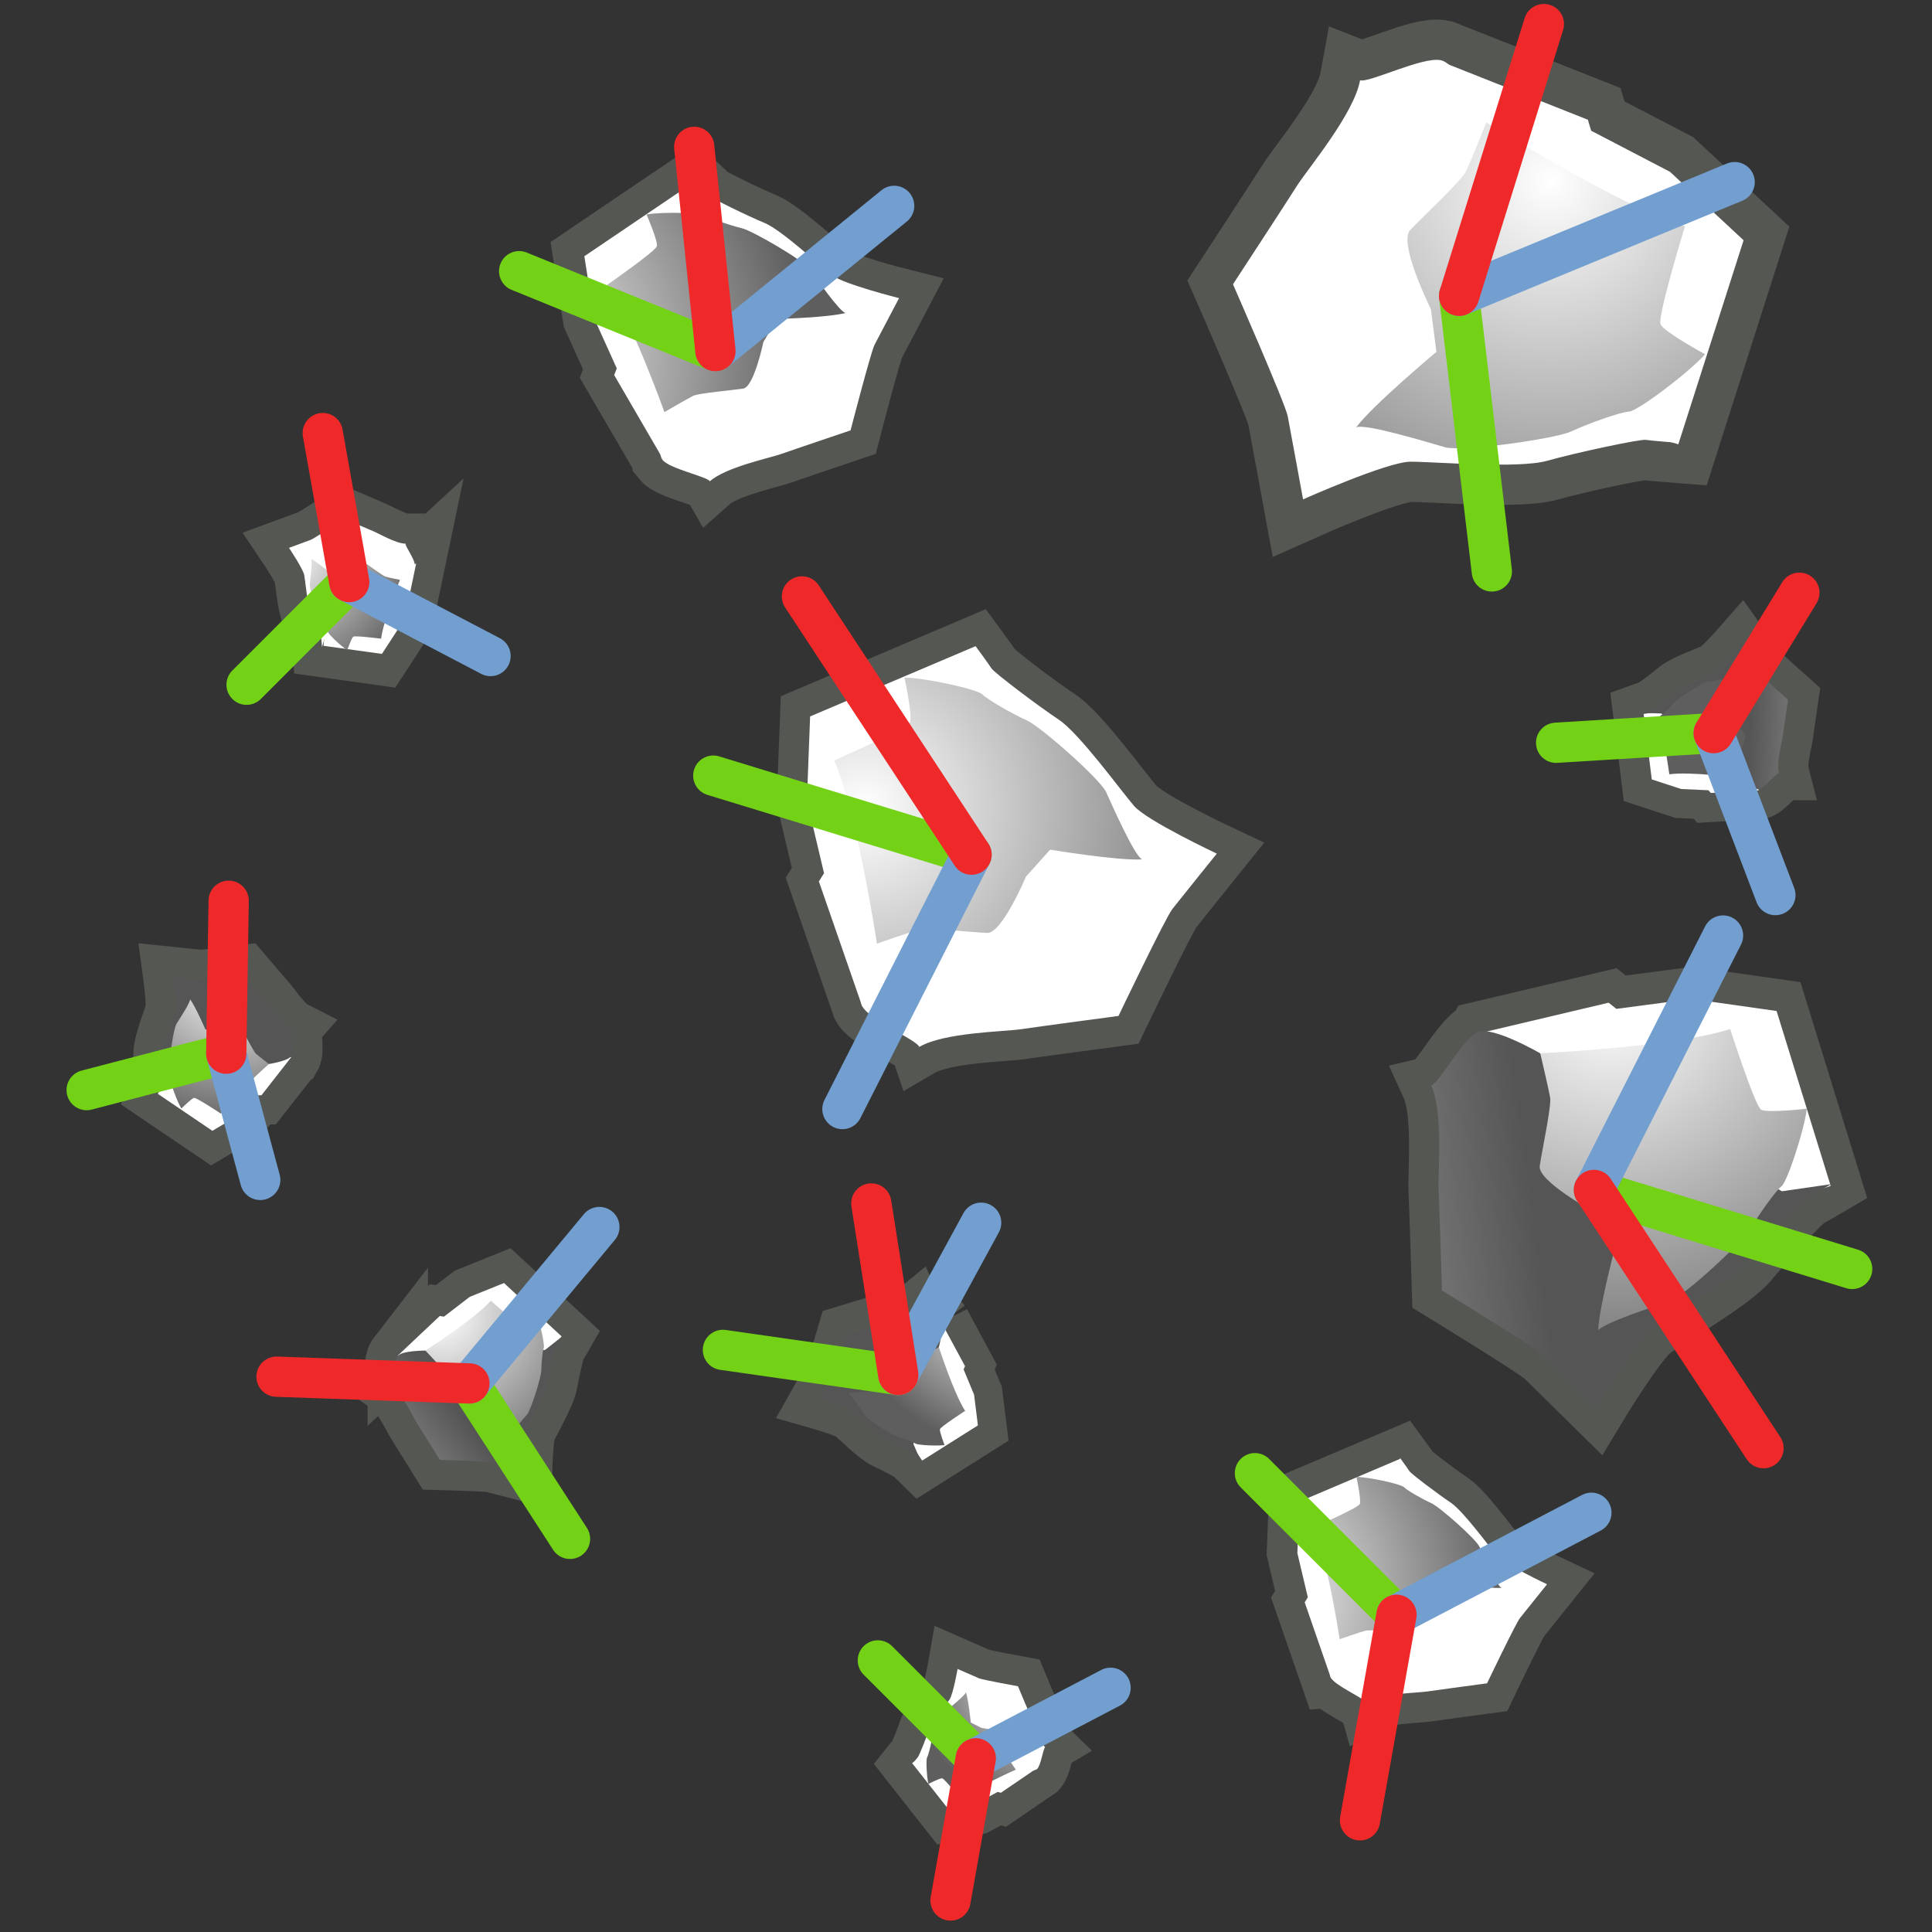 <?xml version="1.0" encoding="UTF-8" standalone="no"?>
<!-- Created with Inkscape (http://www.inkscape.org/) -->

<svg
   xmlns:dc="http://purl.org/dc/elements/1.1/"
   xmlns:cc="http://creativecommons.org/ns#"
   xmlns:rdf="http://www.w3.org/1999/02/22-rdf-syntax-ns#"
   xmlns:svg="http://www.w3.org/2000/svg"
   xmlns="http://www.w3.org/2000/svg"
   xmlns:xlink="http://www.w3.org/1999/xlink"
   xmlns:sodipodi="http://sodipodi.sourceforge.net/DTD/sodipodi-0.dtd"
   xmlns:inkscape="http://www.inkscape.org/namespaces/inkscape"
   width="48px"
   height="48px"
   id="svg10531"
   sodipodi:version="0.32"
   inkscape:version="0.48.4 r9939"
   sodipodi:docname="xformpieces.svg"
   inkscape:output_extension="org.inkscape.output.svg.inkscape"
   version="1.1">
  <rect width="100%" height="100%" fill="#333333" stroke="none"/>
  <defs
     id="defs10533">
    <radialGradient
       id="SVGID_75_"
       cx="39.827"
       cy="123.439"
       r="5.507"
       gradientUnits="userSpaceOnUse">
      <stop
         offset="0"
         style="stop-color:#FFFFFF"
         id="stop6535" />
      <stop
         offset="0.064"
         style="stop-color:#FDEED5"
         id="stop6537" />
      <stop
         offset="0.172"
         style="stop-color:#FBD395"
         id="stop6539" />
      <stop
         offset="0.262"
         style="stop-color:#F9BF66"
         id="stop6541" />
      <stop
         offset="0.331"
         style="stop-color:#F7B349"
         id="stop6543" />
      <stop
         offset="0.371"
         style="stop-color:#F7AF3E"
         id="stop6545" />
      <stop
         offset="0.691"
         style="stop-color:#EF7916"
         id="stop6547" />
      <stop
         offset="1"
         style="stop-color:#A65416"
         id="stop6549" />
    </radialGradient>
    <linearGradient
       id="SVGID_74_"
       gradientUnits="userSpaceOnUse"
       x1="37.807"
       y1="128.381"
       x2="40.397"
       y2="126.362">
      <stop
         offset="0.006"
         style="stop-color:#F7AF3E"
         id="stop6528" />
      <stop
         offset="1"
         style="stop-color:#994410"
         id="stop6530" />
    </linearGradient>
    <radialGradient
       id="SVGID_77_"
       cx="3043.88"
       cy="7217.28"
       r="3.309"
       gradientTransform="matrix(-0.989,0.151,-0.151,-0.989,4115.845,6772.22)"
       gradientUnits="userSpaceOnUse">
      <stop
         offset="0"
         style="stop-color:#FFFFFF"
         id="stop6567" />
      <stop
         offset="0.064"
         style="stop-color:#FDEED5"
         id="stop6569" />
      <stop
         offset="0.172"
         style="stop-color:#FBD395"
         id="stop6571" />
      <stop
         offset="0.262"
         style="stop-color:#F9BF66"
         id="stop6573" />
      <stop
         offset="0.331"
         style="stop-color:#F7B349"
         id="stop6575" />
      <stop
         offset="0.371"
         style="stop-color:#F7AF3E"
         id="stop6577" />
      <stop
         offset="0.691"
         style="stop-color:#EF7916"
         id="stop6579" />
      <stop
         offset="1"
         style="stop-color:#A65416"
         id="stop6581" />
    </radialGradient>
    <linearGradient
       id="SVGID_76_"
       gradientUnits="userSpaceOnUse"
       x1="3042.666"
       y1="7220.249"
       x2="3044.223"
       y2="7219.036"
       gradientTransform="matrix(-0.989,0.151,-0.151,-0.989,4115.845,6772.22)">
      <stop
         offset="0.006"
         style="stop-color:#9a9a9a;stop-opacity:1;"
         id="stop6560" />
      <stop
         offset="1"
         style="stop-color:#555555;stop-opacity:1;"
         id="stop6562" />
    </linearGradient>
    <radialGradient
       id="SVGID_79_"
       cx="5361.921"
       cy="5016.79"
       r="3.308"
       gradientTransform="matrix(-0.765,-0.644,0.644,-0.765,906.786,7393.486)"
       gradientUnits="userSpaceOnUse">
      <stop
         offset="0"
         style="stop-color:#FFFFFF"
         id="stop6599" />
      <stop
         offset="0.064"
         style="stop-color:#FDEED5"
         id="stop6601" />
      <stop
         offset="0.172"
         style="stop-color:#FBD395"
         id="stop6603" />
      <stop
         offset="0.262"
         style="stop-color:#F9BF66"
         id="stop6605" />
      <stop
         offset="0.331"
         style="stop-color:#F7B349"
         id="stop6607" />
      <stop
         offset="0.371"
         style="stop-color:#F7AF3E"
         id="stop6609" />
      <stop
         offset="0.691"
         style="stop-color:#EF7916"
         id="stop6611" />
      <stop
         offset="1"
         style="stop-color:#A65416"
         id="stop6613" />
    </radialGradient>
    <linearGradient
       id="SVGID_78_"
       gradientUnits="userSpaceOnUse"
       x1="5360.706"
       y1="5019.758"
       x2="5362.262"
       y2="5018.545"
       gradientTransform="matrix(-0.765,-0.644,0.644,-0.765,906.786,7393.486)">
      <stop
         offset="0.006"
         style="stop-color:#F7AF3E"
         id="stop6592" />
      <stop
         offset="1"
         style="stop-color:#994410"
         id="stop6594" />
    </linearGradient>
    <radialGradient
       id="SVGID_80_"
       cx="4238.554"
       cy="496.331"
       r="5.507"
       gradientTransform="matrix(0.409,-0.912,0.912,0.409,-2150.214,3757.324)"
       gradientUnits="userSpaceOnUse">
      <stop
         offset="0"
         style="stop-color:#FFFFFF"
         id="stop6626" />
      <stop
         offset="0.064"
         style="stop-color:#FDEED5"
         id="stop6628" />
      <stop
         offset="0.172"
         style="stop-color:#FBD395"
         id="stop6630" />
      <stop
         offset="0.262"
         style="stop-color:#F9BF66"
         id="stop6632" />
      <stop
         offset="0.331"
         style="stop-color:#F7B349"
         id="stop6634" />
      <stop
         offset="0.371"
         style="stop-color:#F7AF3E"
         id="stop6636" />
      <stop
         offset="0.691"
         style="stop-color:#EF7916"
         id="stop6638" />
      <stop
         offset="1"
         style="stop-color:#A65416"
         id="stop6640" />
    </radialGradient>
    <radialGradient
       id="SVGID_81_"
       cx="-2083.664"
       cy="3695.694"
       r="5.507"
       gradientTransform="matrix(0.424,0.906,-0.906,0.424,4260.018,439.238)"
       gradientUnits="userSpaceOnUse">
      <stop
         offset="0"
         style="stop-color:#FFFFFF"
         id="stop6653" />
      <stop
         offset="1"
         style="stop-color:#5e5e5e;stop-opacity:1;"
         id="stop6667" />
    </radialGradient>
    <radialGradient
       id="SVGID_82_"
       cx="4074.888"
       cy="6708.084"
       r="4.284"
       gradientTransform="matrix(-0.988,-0.156,0.156,-0.988,3003.856,7356.637)"
       gradientUnits="userSpaceOnUse">
      <stop
         offset="0"
         style="stop-color:#FFFFFF"
         id="stop6680" />
      <stop
         offset="0.064"
         style="stop-color:#FDEED5"
         id="stop6682" />
      <stop
         offset="0.172"
         style="stop-color:#FBD395"
         id="stop6684" />
      <stop
         offset="0.262"
         style="stop-color:#F9BF66"
         id="stop6686" />
      <stop
         offset="0.331"
         style="stop-color:#F7B349"
         id="stop6688" />
      <stop
         offset="0.371"
         style="stop-color:#F7AF3E"
         id="stop6690" />
      <stop
         offset="0.691"
         style="stop-color:#EF7916"
         id="stop6692" />
      <stop
         offset="1"
         style="stop-color:#A65416"
         id="stop6694" />
    </radialGradient>
    <linearGradient
       inkscape:collect="always"
       xlink:href="#SVGID_74_"
       id="linearGradient22137"
       gradientUnits="userSpaceOnUse"
       x1="37.807"
       y1="128.381"
       x2="40.397"
       y2="126.362" />
    <radialGradient
       inkscape:collect="always"
       xlink:href="#SVGID_75_"
       id="radialGradient22139"
       gradientUnits="userSpaceOnUse"
       cx="39.827"
       cy="123.439"
       r="5.507" />
    <linearGradient
       inkscape:collect="always"
       xlink:href="#SVGID_76_"
       id="linearGradient22141"
       gradientUnits="userSpaceOnUse"
       gradientTransform="matrix(-0.989,0.151,-0.151,-0.989,4115.845,6772.22)"
       x1="3042.666"
       y1="7220.249"
       x2="3044.223"
       y2="7219.036" />
    <radialGradient
       inkscape:collect="always"
       xlink:href="#SVGID_77_"
       id="radialGradient22143"
       gradientUnits="userSpaceOnUse"
       gradientTransform="matrix(-0.989,0.151,-0.151,-0.989,4115.845,6772.22)"
       cx="3043.88"
       cy="7217.28"
       r="3.309" />
    <linearGradient
       inkscape:collect="always"
       xlink:href="#SVGID_78_"
       id="linearGradient22145"
       gradientUnits="userSpaceOnUse"
       gradientTransform="matrix(-0.765,-0.644,0.644,-0.765,906.786,7393.486)"
       x1="5360.706"
       y1="5019.758"
       x2="5362.262"
       y2="5018.545" />
    <radialGradient
       inkscape:collect="always"
       xlink:href="#SVGID_79_"
       id="radialGradient22147"
       gradientUnits="userSpaceOnUse"
       gradientTransform="matrix(-0.765,-0.644,0.644,-0.765,906.786,7393.486)"
       cx="5361.921"
       cy="5016.79"
       r="3.308" />
    <radialGradient
       inkscape:collect="always"
       xlink:href="#SVGID_80_"
       id="radialGradient22149"
       gradientUnits="userSpaceOnUse"
       gradientTransform="matrix(0.409,-0.912,0.912,0.409,-2150.214,3757.324)"
       cx="4238.554"
       cy="496.331"
       r="5.507" />
    <radialGradient
       inkscape:collect="always"
       xlink:href="#SVGID_81_"
       id="radialGradient22151"
       gradientUnits="userSpaceOnUse"
       gradientTransform="matrix(0.424,0.906,-0.906,0.424,4260.018,439.238)"
       cx="-2083.664"
       cy="3695.694"
       r="5.507" />
    <radialGradient
       inkscape:collect="always"
       xlink:href="#SVGID_82_"
       id="radialGradient22153"
       gradientUnits="userSpaceOnUse"
       gradientTransform="matrix(-0.988,-0.156,0.156,-0.988,3003.856,7356.637)"
       cx="4074.888"
       cy="6708.084"
       r="4.284" />
    <radialGradient
       inkscape:collect="always"
       xlink:href="#SVGID_80_"
       id="radialGradient22155"
       gradientUnits="userSpaceOnUse"
       gradientTransform="matrix(0.409,-0.912,0.912,0.409,-2150.214,3757.324)"
       cx="4238.554"
       cy="496.331"
       r="5.507" />
    <radialGradient
       inkscape:collect="always"
       xlink:href="#SVGID_82_"
       id="radialGradient22157"
       gradientUnits="userSpaceOnUse"
       gradientTransform="matrix(-0.988,-0.156,0.156,-0.988,3003.856,7356.637)"
       cx="4074.888"
       cy="6708.084"
       r="4.284" />
    <linearGradient
       inkscape:collect="always"
       xlink:href="#SVGID_74_"
       id="linearGradient22159"
       gradientUnits="userSpaceOnUse"
       x1="37.807"
       y1="128.381"
       x2="40.397"
       y2="126.362" />
    <radialGradient
       inkscape:collect="always"
       xlink:href="#SVGID_75_"
       id="radialGradient22161"
       gradientUnits="userSpaceOnUse"
       cx="39.827"
       cy="123.439"
       r="5.507" />
    <radialGradient
       inkscape:collect="always"
       xlink:href="#SVGID_81_"
       id="radialGradient22163"
       gradientUnits="userSpaceOnUse"
       gradientTransform="matrix(0.424,0.906,-0.906,0.424,4260.018,439.238)"
       cx="-2083.664"
       cy="3695.694"
       r="5.507" />
    <linearGradient
       inkscape:collect="always"
       xlink:href="#SVGID_76_"
       id="linearGradient22859"
       gradientUnits="userSpaceOnUse"
       gradientTransform="matrix(-0.989,0.151,-0.151,-0.989,4115.845,6772.22)"
       x1="3042.666"
       y1="7220.249"
       x2="3044.223"
       y2="7219.036" />
    <radialGradient
       inkscape:collect="always"
       xlink:href="#SVGID_77_"
       id="radialGradient22861"
       gradientUnits="userSpaceOnUse"
       gradientTransform="matrix(-0.989,0.151,-0.151,-0.989,4115.845,6772.22)"
       cx="3043.88"
       cy="7217.28"
       r="3.309" />
    <linearGradient
       inkscape:collect="always"
       xlink:href="#SVGID_76_"
       id="linearGradient23039"
       gradientUnits="userSpaceOnUse"
       gradientTransform="matrix(-0.989,0.151,-0.151,-0.989,4115.845,6772.22)"
       x1="3042.666"
       y1="7220.249"
       x2="3044.223"
       y2="7219.036" />
    <radialGradient
       inkscape:collect="always"
       xlink:href="#SVGID_77_"
       id="radialGradient23041"
       gradientUnits="userSpaceOnUse"
       gradientTransform="matrix(-0.989,0.151,-0.151,-0.989,4115.845,6772.22)"
       cx="3043.88"
       cy="7217.28"
       r="3.309" />
    <radialGradient
       inkscape:collect="always"
       xlink:href="#SVGID_82_"
       id="radialGradient23071"
       gradientUnits="userSpaceOnUse"
       gradientTransform="matrix(-0.988,-0.156,0.156,-0.988,3003.856,7356.637)"
       cx="4074.888"
       cy="6708.084"
       r="4.284" />
    <linearGradient
       inkscape:collect="always"
       xlink:href="#SVGID_78_"
       id="linearGradient23073"
       gradientUnits="userSpaceOnUse"
       gradientTransform="matrix(-0.765,-0.644,0.644,-0.765,906.786,7393.486)"
       x1="5360.706"
       y1="5019.758"
       x2="5362.262"
       y2="5018.545" />
    <radialGradient
       inkscape:collect="always"
       xlink:href="#SVGID_79_"
       id="radialGradient23075"
       gradientUnits="userSpaceOnUse"
       gradientTransform="matrix(-0.765,-0.644,0.644,-0.765,906.786,7393.486)"
       cx="5361.921"
       cy="5016.79"
       r="3.308" />
    <radialGradient
       inkscape:collect="always"
       xlink:href="#SVGID_82_"
       id="radialGradient23083"
       gradientUnits="userSpaceOnUse"
       gradientTransform="matrix(-0.988,-0.156,0.156,-0.988,3003.856,7356.637)"
       cx="4074.888"
       cy="6708.084"
       r="4.284" />
    <linearGradient
       inkscape:collect="always"
       xlink:href="#SVGID_74_"
       id="linearGradient96567"
       gradientUnits="userSpaceOnUse"
       x1="37.807"
       y1="128.381"
       x2="40.397"
       y2="126.362" />
    <radialGradient
       inkscape:collect="always"
       xlink:href="#SVGID_75_"
       id="radialGradient96569"
       gradientUnits="userSpaceOnUse"
       cx="39.827"
       cy="123.439"
       r="5.507" />
    <linearGradient
       inkscape:collect="always"
       xlink:href="#SVGID_78_"
       id="linearGradient96571"
       gradientUnits="userSpaceOnUse"
       gradientTransform="matrix(-0.765,-0.644,0.644,-0.765,906.786,7393.486)"
       x1="5360.706"
       y1="5019.758"
       x2="5362.262"
       y2="5018.545" />
    <radialGradient
       inkscape:collect="always"
       xlink:href="#SVGID_79_"
       id="radialGradient96573"
       gradientUnits="userSpaceOnUse"
       gradientTransform="matrix(-0.765,-0.644,0.644,-0.765,906.786,7393.486)"
       cx="5361.921"
       cy="5016.79"
       r="3.308" />
    <radialGradient
       inkscape:collect="always"
       xlink:href="#SVGID_80_"
       id="radialGradient96575"
       gradientUnits="userSpaceOnUse"
       gradientTransform="matrix(0.409,-0.912,0.912,0.409,-2150.214,3757.324)"
       cx="4238.554"
       cy="496.331"
       r="5.507" />
    <radialGradient
       inkscape:collect="always"
       xlink:href="#SVGID_81_"
       id="radialGradient96577"
       gradientUnits="userSpaceOnUse"
       gradientTransform="matrix(0.424,0.906,-0.906,0.424,4260.018,439.238)"
       cx="-2083.664"
       cy="3695.694"
       r="5.507" />
    <linearGradient
       inkscape:collect="always"
       xlink:href="#SVGID_74_"
       id="linearGradient96579"
       gradientUnits="userSpaceOnUse"
       x1="37.807"
       y1="128.381"
       x2="40.397"
       y2="126.362" />
    <radialGradient
       inkscape:collect="always"
       xlink:href="#SVGID_75_"
       id="radialGradient96581"
       gradientUnits="userSpaceOnUse"
       cx="39.827"
       cy="123.439"
       r="5.507" />
    <linearGradient
       inkscape:collect="always"
       xlink:href="#SVGID_76_"
       id="linearGradient96583"
       gradientUnits="userSpaceOnUse"
       gradientTransform="matrix(-0.989,0.151,-0.151,-0.989,4115.845,6772.22)"
       x1="3042.666"
       y1="7220.249"
       x2="3044.223"
       y2="7219.036" />
    <radialGradient
       inkscape:collect="always"
       xlink:href="#SVGID_77_"
       id="radialGradient96585"
       gradientUnits="userSpaceOnUse"
       gradientTransform="matrix(-0.989,0.151,-0.151,-0.989,4115.845,6772.22)"
       cx="3043.88"
       cy="7217.28"
       r="3.309" />
    <linearGradient
       inkscape:collect="always"
       xlink:href="#SVGID_78_"
       id="linearGradient96587"
       gradientUnits="userSpaceOnUse"
       gradientTransform="matrix(-0.765,-0.644,0.644,-0.765,906.786,7393.486)"
       x1="5360.706"
       y1="5019.758"
       x2="5362.262"
       y2="5018.545" />
    <radialGradient
       inkscape:collect="always"
       xlink:href="#SVGID_79_"
       id="radialGradient96589"
       gradientUnits="userSpaceOnUse"
       gradientTransform="matrix(-0.765,-0.644,0.644,-0.765,906.786,7393.486)"
       cx="5361.921"
       cy="5016.79"
       r="3.308" />
    <radialGradient
       inkscape:collect="always"
       xlink:href="#SVGID_80_"
       id="radialGradient96591"
       gradientUnits="userSpaceOnUse"
       gradientTransform="matrix(0.409,-0.912,0.912,0.409,-2150.214,3757.324)"
       cx="4238.554"
       cy="496.331"
       r="5.507" />
    <radialGradient
       inkscape:collect="always"
       xlink:href="#SVGID_81_"
       id="radialGradient96593"
       gradientUnits="userSpaceOnUse"
       gradientTransform="matrix(0.424,0.906,-0.906,0.424,4260.018,439.238)"
       cx="-2083.664"
       cy="3695.694"
       r="5.507" />
    <radialGradient
       inkscape:collect="always"
       xlink:href="#SVGID_82_"
       id="radialGradient96595"
       gradientUnits="userSpaceOnUse"
       gradientTransform="matrix(-0.988,-0.156,0.156,-0.988,3003.856,7356.637)"
       cx="4074.888"
       cy="6708.084"
       r="4.284" />
    <linearGradient
       inkscape:collect="always"
       xlink:href="#SVGID_76_"
       id="linearGradient96597"
       gradientUnits="userSpaceOnUse"
       gradientTransform="matrix(-0.989,0.151,-0.151,-0.989,4115.845,6772.22)"
       x1="3042.666"
       y1="7220.249"
       x2="3044.223"
       y2="7219.036" />
    <radialGradient
       inkscape:collect="always"
       xlink:href="#SVGID_77_"
       id="radialGradient96599"
       gradientUnits="userSpaceOnUse"
       gradientTransform="matrix(-0.989,0.151,-0.151,-0.989,4115.845,6772.22)"
       cx="3043.88"
       cy="7217.28"
       r="3.309" />
    <radialGradient
       inkscape:collect="always"
       xlink:href="#SVGID_82_"
       id="radialGradient96601"
       gradientUnits="userSpaceOnUse"
       gradientTransform="matrix(-0.988,-0.156,0.156,-0.988,3003.856,7356.637)"
       cx="4074.888"
       cy="6708.084"
       r="4.284" />
    <linearGradient
       inkscape:collect="always"
       xlink:href="#SVGID_76_"
       id="linearGradient96603"
       gradientUnits="userSpaceOnUse"
       gradientTransform="matrix(-0.989,0.151,-0.151,-0.989,4115.845,6772.22)"
       x1="3042.666"
       y1="7220.249"
       x2="3044.223"
       y2="7219.036" />
    <radialGradient
       inkscape:collect="always"
       xlink:href="#SVGID_77_"
       id="radialGradient96605"
       gradientUnits="userSpaceOnUse"
       gradientTransform="matrix(-0.989,0.151,-0.151,-0.989,4115.845,6772.22)"
       cx="3043.88"
       cy="7217.28"
       r="3.309" />
    <radialGradient
       inkscape:collect="always"
       xlink:href="#SVGID_82_"
       id="radialGradient96607"
       gradientUnits="userSpaceOnUse"
       gradientTransform="matrix(-0.988,-0.156,0.156,-0.988,3003.856,7356.637)"
       cx="4074.888"
       cy="6708.084"
       r="4.284" />
    <radialGradient
       inkscape:collect="always"
       xlink:href="#SVGID_82_"
       id="radialGradient96609"
       gradientUnits="userSpaceOnUse"
       gradientTransform="matrix(-0.988,-0.156,0.156,-0.988,3003.856,7356.637)"
       cx="4074.888"
       cy="6708.084"
       r="4.284" />
    <radialGradient
       inkscape:collect="always"
       xlink:href="#SVGID_82_"
       id="radialGradient96843"
       gradientUnits="userSpaceOnUse"
       gradientTransform="matrix(-0.988,-0.156,0.156,-0.988,3003.856,7356.637)"
       cx="4074.888"
       cy="6708.084"
       r="4.284" />
    <radialGradient
       inkscape:collect="always"
       xlink:href="#SVGID_81_"
       id="radialGradient96855"
       gradientUnits="userSpaceOnUse"
       gradientTransform="matrix(0.435,-1.872,1.872,0.435,-14320.323,4719.292)"
       cx="4074.888"
       cy="6708.084"
       r="4.284" />
    <radialGradient
       inkscape:collect="always"
       xlink:href="#SVGID_82_"
       id="radialGradient96860"
       gradientUnits="userSpaceOnUse"
       gradientTransform="matrix(-0.988,-0.156,0.156,-0.988,3003.856,7356.637)"
       cx="4074.888"
       cy="6708.084"
       r="4.284" />
    <radialGradient
       inkscape:collect="always"
       xlink:href="#SVGID_81_"
       id="radialGradient96872"
       gradientUnits="userSpaceOnUse"
       gradientTransform="matrix(-0.698,0.487,-0.487,-0.698,6115.443,2712.008)"
       cx="4074.888"
       cy="6708.084"
       r="4.284" />
    <linearGradient
       inkscape:collect="always"
       xlink:href="#SVGID_76_"
       id="linearGradient96877"
       gradientUnits="userSpaceOnUse"
       gradientTransform="matrix(-0.989,0.151,-0.151,-0.989,4115.845,6772.22)"
       x1="3042.666"
       y1="7220.249"
       x2="3044.223"
       y2="7219.036" />
    <radialGradient
       inkscape:collect="always"
       xlink:href="#SVGID_77_"
       id="radialGradient96879"
       gradientUnits="userSpaceOnUse"
       gradientTransform="matrix(-0.989,0.151,-0.151,-0.989,4115.845,6772.22)"
       cx="3043.88"
       cy="7217.28"
       r="3.309" />
    <radialGradient
       inkscape:collect="always"
       xlink:href="#SVGID_81_"
       id="radialGradient96894"
       gradientUnits="userSpaceOnUse"
       gradientTransform="matrix(-0.317,1.188,-1.188,-0.317,9566.142,-1292.357)"
       cx="3043.88"
       cy="7217.28"
       r="3.309" />
    <linearGradient
       inkscape:collect="always"
       xlink:href="#SVGID_76_"
       id="linearGradient96897"
       gradientUnits="userSpaceOnUse"
       gradientTransform="matrix(-0.317,1.188,-1.188,-0.317,9566.142,-1292.357)"
       x1="3042.666"
       y1="7220.249"
       x2="3044.223"
       y2="7219.036" />
    <radialGradient
       inkscape:collect="always"
       xlink:href="#SVGID_82_"
       id="radialGradient96901"
       gradientUnits="userSpaceOnUse"
       gradientTransform="matrix(-0.988,-0.156,0.156,-0.988,3003.856,7356.637)"
       cx="4074.888"
       cy="6708.084"
       r="4.284" />
    <linearGradient
       inkscape:collect="always"
       xlink:href="#SVGID_76_"
       id="linearGradient96917"
       gradientUnits="userSpaceOnUse"
       gradientTransform="matrix(-0.989,0.151,-0.151,-0.989,4115.845,6772.22)"
       x1="3042.666"
       y1="7220.249"
       x2="3044.223"
       y2="7219.036" />
    <radialGradient
       inkscape:collect="always"
       xlink:href="#SVGID_77_"
       id="radialGradient96919"
       gradientUnits="userSpaceOnUse"
       gradientTransform="matrix(-0.989,0.151,-0.151,-0.989,4115.845,6772.22)"
       cx="3043.88"
       cy="7217.28"
       r="3.309" />
    <radialGradient
       inkscape:collect="always"
       xlink:href="#SVGID_81_"
       id="radialGradient96934"
       gradientUnits="userSpaceOnUse"
       gradientTransform="matrix(-1.216,0.186,-0.186,-1.216,5052.637,8216.633)"
       cx="3043.88"
       cy="7217.28"
       r="3.309" />
    <linearGradient
       inkscape:collect="always"
       xlink:href="#SVGID_76_"
       id="linearGradient96937"
       gradientUnits="userSpaceOnUse"
       gradientTransform="matrix(-1.216,0.186,-0.186,-1.216,5052.637,8216.633)"
       x1="3042.666"
       y1="7220.249"
       x2="3044.223"
       y2="7219.036" />
    <radialGradient
       inkscape:collect="always"
       xlink:href="#SVGID_82_"
       id="radialGradient96941"
       gradientUnits="userSpaceOnUse"
       gradientTransform="matrix(-0.988,-0.156,0.156,-0.988,3003.856,7356.637)"
       cx="4074.888"
       cy="6708.084"
       r="4.284" />
    <radialGradient
       inkscape:collect="always"
       xlink:href="#SVGID_81_"
       id="radialGradient96953"
       gradientUnits="userSpaceOnUse"
       gradientTransform="matrix(-1.215,-0.192,0.192,-1.215,3675.639,8948.855)"
       cx="4074.888"
       cy="6708.084"
       r="4.284" />
    <radialGradient
       inkscape:collect="always"
       xlink:href="#SVGID_81_"
       id="radialGradient96958"
       gradientUnits="userSpaceOnUse"
       gradientTransform="matrix(0.424,0.906,-0.906,0.424,4260.018,439.238)"
       cx="-2083.664"
       cy="3695.694"
       r="5.507" />
    <radialGradient
       inkscape:collect="always"
       xlink:href="#SVGID_81_"
       id="radialGradient96970"
       gradientUnits="userSpaceOnUse"
       gradientTransform="matrix(0.522,1.114,-1.114,0.522,5222.845,418.423)"
       cx="-2083.664"
       cy="3695.694"
       r="5.507" />
    <radialGradient
       inkscape:collect="always"
       xlink:href="#SVGID_80_"
       id="radialGradient96975"
       gradientUnits="userSpaceOnUse"
       gradientTransform="matrix(0.409,-0.912,0.912,0.409,-2150.214,3757.324)"
       cx="4238.554"
       cy="496.331"
       r="5.507" />
    <radialGradient
       inkscape:collect="always"
       xlink:href="#SVGID_81_"
       id="radialGradient96987"
       gradientUnits="userSpaceOnUse"
       gradientTransform="matrix(0.503,-1.122,1.122,0.503,-2661.573,4543.759)"
       cx="4238.554"
       cy="496.331"
       r="5.507" />
    <linearGradient
       inkscape:collect="always"
       xlink:href="#SVGID_78_"
       id="linearGradient96992"
       gradientUnits="userSpaceOnUse"
       gradientTransform="matrix(-0.765,-0.644,0.644,-0.765,906.786,7393.486)"
       x1="5360.706"
       y1="5019.758"
       x2="5362.262"
       y2="5018.545" />
    <radialGradient
       inkscape:collect="always"
       xlink:href="#SVGID_79_"
       id="radialGradient96994"
       gradientUnits="userSpaceOnUse"
       gradientTransform="matrix(-0.765,-0.644,0.644,-0.765,906.786,7393.486)"
       cx="5361.921"
       cy="5016.79"
       r="3.308" />
    <radialGradient
       inkscape:collect="always"
       xlink:href="#SVGID_81_"
       id="radialGradient97009"
       gradientUnits="userSpaceOnUse"
       gradientTransform="matrix(-0.94,-0.792,0.792,-0.94,1092.609,8977.305)"
       cx="5361.921"
       cy="5016.79"
       r="3.308" />
    <linearGradient
       inkscape:collect="always"
       xlink:href="#SVGID_76_"
       id="linearGradient97012"
       gradientUnits="userSpaceOnUse"
       gradientTransform="matrix(-0.94,-0.792,0.792,-0.94,1092.609,8977.305)"
       x1="5360.706"
       y1="5019.758"
       x2="5362.262"
       y2="5018.545" />
    <linearGradient
       inkscape:collect="always"
       xlink:href="#SVGID_76_"
       id="linearGradient97016"
       gradientUnits="userSpaceOnUse"
       gradientTransform="matrix(-0.989,0.151,-0.151,-0.989,4115.845,6772.22)"
       x1="3042.666"
       y1="7220.249"
       x2="3044.223"
       y2="7219.036" />
    <radialGradient
       inkscape:collect="always"
       xlink:href="#SVGID_77_"
       id="radialGradient97018"
       gradientUnits="userSpaceOnUse"
       gradientTransform="matrix(-0.989,0.151,-0.151,-0.989,4115.845,6772.22)"
       cx="3043.88"
       cy="7217.28"
       r="3.309" />
    <radialGradient
       inkscape:collect="always"
       xlink:href="#SVGID_81_"
       id="radialGradient97033"
       gradientUnits="userSpaceOnUse"
       gradientTransform="matrix(-1.216,0.186,-0.186,-1.216,5046.607,8235.254)"
       cx="3043.88"
       cy="7217.28"
       r="3.309" />
    <linearGradient
       inkscape:collect="always"
       xlink:href="#SVGID_76_"
       id="linearGradient97036"
       gradientUnits="userSpaceOnUse"
       gradientTransform="matrix(-1.216,0.186,-0.186,-1.216,5046.607,8235.254)"
       x1="3042.666"
       y1="7220.249"
       x2="3044.223"
       y2="7219.036" />
    <linearGradient
       inkscape:collect="always"
       xlink:href="#SVGID_74_"
       id="linearGradient97040"
       gradientUnits="userSpaceOnUse"
       x1="37.807"
       y1="128.381"
       x2="40.397"
       y2="126.362" />
    <radialGradient
       inkscape:collect="always"
       xlink:href="#SVGID_75_"
       id="radialGradient97042"
       gradientUnits="userSpaceOnUse"
       cx="39.827"
       cy="123.439"
       r="5.507" />
    <radialGradient
       inkscape:collect="always"
       xlink:href="#SVGID_81_"
       id="radialGradient97057"
       gradientUnits="userSpaceOnUse"
       cx="39.827"
       cy="123.439"
       r="5.507"
       gradientTransform="matrix(0.881,0,0,0.881,-23.498,-77.489)" />
    <linearGradient
       inkscape:collect="always"
       xlink:href="#SVGID_76_"
       id="linearGradient97060"
       gradientUnits="userSpaceOnUse"
       x1="37.807"
       y1="128.381"
       x2="40.397"
       y2="126.362"
       gradientTransform="matrix(0.881,0,0,0.881,-23.498,-77.489)" />
    <radialGradient
       inkscape:collect="always"
       xlink:href="#SVGID_81_"
       id="radialGradient97064"
       gradientUnits="userSpaceOnUse"
       gradientTransform="matrix(0.424,0.906,-0.906,0.424,4260.018,439.238)"
       cx="-2083.664"
       cy="3695.694"
       r="5.507" />
    <radialGradient
       inkscape:collect="always"
       xlink:href="#SVGID_81_"
       id="radialGradient97076"
       gradientUnits="userSpaceOnUse"
       gradientTransform="matrix(1.019,2.175,-2.175,1.019,10198.966,770.431)"
       cx="-2083.664"
       cy="3695.694"
       r="5.507" />
    <radialGradient
       inkscape:collect="always"
       xlink:href="#SVGID_80_"
       id="radialGradient97081"
       gradientUnits="userSpaceOnUse"
       gradientTransform="matrix(0.409,-0.912,0.912,0.409,-2150.214,3757.324)"
       cx="4238.554"
       cy="496.331"
       r="5.507" />
    <radialGradient
       inkscape:collect="always"
       xlink:href="#SVGID_81_"
       id="radialGradient97093"
       gradientUnits="userSpaceOnUse"
       gradientTransform="matrix(0.825,-1.839,1.839,0.825,-4390.019,7406.024)"
       cx="4238.554"
       cy="496.331"
       r="5.507" />
    <linearGradient
       inkscape:collect="always"
       xlink:href="#SVGID_78_"
       id="linearGradient97098"
       gradientUnits="userSpaceOnUse"
       gradientTransform="matrix(-0.765,-0.644,0.644,-0.765,906.786,7393.486)"
       x1="5360.706"
       y1="5019.758"
       x2="5362.262"
       y2="5018.545" />
    <radialGradient
       inkscape:collect="always"
       xlink:href="#SVGID_79_"
       id="radialGradient97100"
       gradientUnits="userSpaceOnUse"
       gradientTransform="matrix(-0.765,-0.644,0.644,-0.765,906.786,7393.486)"
       cx="5361.921"
       cy="5016.79"
       r="3.308" />
    <radialGradient
       inkscape:collect="always"
       xlink:href="#SVGID_81_"
       id="radialGradient97115"
       gradientUnits="userSpaceOnUse"
       gradientTransform="matrix(-0.94,-0.792,0.792,-0.94,1103.569,8985.036)"
       cx="5361.921"
       cy="5016.79"
       r="3.308" />
    <linearGradient
       inkscape:collect="always"
       xlink:href="#SVGID_76_"
       id="linearGradient97118"
       gradientUnits="userSpaceOnUse"
       gradientTransform="matrix(-0.94,-0.792,0.792,-0.94,1103.569,8985.036)"
       x1="5360.706"
       y1="5019.758"
       x2="5362.262"
       y2="5018.545" />
    <linearGradient
       inkscape:collect="always"
       xlink:href="#SVGID_74_"
       id="linearGradient97122"
       gradientUnits="userSpaceOnUse"
       x1="37.807"
       y1="128.381"
       x2="40.397"
       y2="126.362" />
    <radialGradient
       inkscape:collect="always"
       xlink:href="#SVGID_75_"
       id="radialGradient97124"
       gradientUnits="userSpaceOnUse"
       cx="39.827"
       cy="123.439"
       r="5.507" />
    <radialGradient
       inkscape:collect="always"
       xlink:href="#SVGID_81_"
       id="radialGradient97139"
       gradientUnits="userSpaceOnUse"
       cx="39.827"
       cy="123.439"
       r="5.507"
       gradientTransform="matrix(1.777,1.026,-1.026,1.777,96.953,-231.878)" />
    <linearGradient
       inkscape:collect="always"
       xlink:href="#SVGID_76_"
       id="linearGradient97142"
       gradientUnits="userSpaceOnUse"
       x1="37.807"
       y1="128.381"
       x2="40.397"
       y2="126.362"
       gradientTransform="matrix(1.777,1.026,-1.026,1.777,96.953,-231.878)" />
    <radialGradient
       inkscape:collect="always"
       xlink:href="#SVGID_82_"
       id="radialGradient97146"
       gradientUnits="userSpaceOnUse"
       gradientTransform="matrix(-0.988,-0.156,0.156,-0.988,3003.856,7356.637)"
       cx="4074.888"
       cy="6708.084"
       r="4.284" />
    <radialGradient
       inkscape:collect="always"
       xlink:href="#SVGID_81_"
       id="radialGradient97149"
       gradientUnits="userSpaceOnUse"
       gradientTransform="matrix(-0.847,-0.134,0.134,-0.847,2577.025,6271.342)"
       cx="4074.888"
       cy="6708.084"
       r="4.284" />
    <linearGradient
       inkscape:collect="always"
       xlink:href="#SVGID_76_"
       id="linearGradient97476"
       gradientUnits="userSpaceOnUse"
       gradientTransform="matrix(-0.94,-0.792,0.792,-0.94,1092.609,8977.305)"
       x1="5360.706"
       y1="5019.758"
       x2="5362.262"
       y2="5018.545" />
    <radialGradient
       inkscape:collect="always"
       xlink:href="#SVGID_81_"
       id="radialGradient97478"
       gradientUnits="userSpaceOnUse"
       gradientTransform="matrix(-0.94,-0.792,0.792,-0.94,1092.609,8977.305)"
       cx="5361.921"
       cy="5016.79"
       r="3.308" />
    <linearGradient
       inkscape:collect="always"
       xlink:href="#SVGID_76_"
       id="linearGradient97540"
       gradientUnits="userSpaceOnUse"
       gradientTransform="matrix(0.881,0,0,0.881,-23.498,-77.489)"
       x1="37.807"
       y1="128.381"
       x2="40.397"
       y2="126.362" />
    <radialGradient
       inkscape:collect="always"
       xlink:href="#SVGID_81_"
       id="radialGradient97542"
       gradientUnits="userSpaceOnUse"
       gradientTransform="matrix(0.881,0,0,0.881,-23.498,-77.489)"
       cx="39.827"
       cy="123.439"
       r="5.507" />
    <linearGradient
       inkscape:collect="always"
       xlink:href="#SVGID_76_"
       id="linearGradient97544"
       gradientUnits="userSpaceOnUse"
       gradientTransform="matrix(-0.317,1.188,-1.188,-0.317,9566.142,-1292.357)"
       x1="3042.666"
       y1="7220.249"
       x2="3044.223"
       y2="7219.036" />
    <radialGradient
       inkscape:collect="always"
       xlink:href="#SVGID_81_"
       id="radialGradient97546"
       gradientUnits="userSpaceOnUse"
       gradientTransform="matrix(-0.317,1.188,-1.188,-0.317,9566.142,-1292.357)"
       cx="3043.88"
       cy="7217.28"
       r="3.309" />
    <radialGradient
       inkscape:collect="always"
       xlink:href="#SVGID_81_"
       id="radialGradient97548"
       gradientUnits="userSpaceOnUse"
       gradientTransform="matrix(0.503,-1.122,1.122,0.503,-2661.573,4543.759)"
       cx="4238.554"
       cy="496.331"
       r="5.507" />
    <linearGradient
       inkscape:collect="always"
       xlink:href="#SVGID_76_"
       id="linearGradient97550"
       gradientUnits="userSpaceOnUse"
       gradientTransform="matrix(1.777,1.026,-1.026,1.777,96.953,-231.878)"
       x1="37.807"
       y1="128.381"
       x2="40.397"
       y2="126.362" />
    <radialGradient
       inkscape:collect="always"
       xlink:href="#SVGID_81_"
       id="radialGradient97552"
       gradientUnits="userSpaceOnUse"
       gradientTransform="matrix(1.777,1.026,-1.026,1.777,96.953,-231.878)"
       cx="39.827"
       cy="123.439"
       r="5.507" />
    <radialGradient
       inkscape:collect="always"
       xlink:href="#SVGID_81_"
       id="radialGradient98164"
       gradientUnits="userSpaceOnUse"
       gradientTransform="matrix(0.825,-1.839,1.839,0.825,-4390.019,7406.024)"
       cx="4238.554"
       cy="496.331"
       r="5.507" />
    <radialGradient
       inkscape:collect="always"
       xlink:href="#SVGID_81_"
       id="radialGradient98166"
       gradientUnits="userSpaceOnUse"
       gradientTransform="matrix(1.019,2.175,-2.175,1.019,10198.966,770.431)"
       cx="-2083.664"
       cy="3695.694"
       r="5.507" />
    <linearGradient
       inkscape:collect="always"
       xlink:href="#SVGID_76_"
       id="linearGradient98168"
       gradientUnits="userSpaceOnUse"
       gradientTransform="matrix(-1.216,0.186,-0.186,-1.216,5046.607,8235.254)"
       x1="3042.666"
       y1="7220.249"
       x2="3044.223"
       y2="7219.036" />
    <radialGradient
       inkscape:collect="always"
       xlink:href="#SVGID_81_"
       id="radialGradient98170"
       gradientUnits="userSpaceOnUse"
       gradientTransform="matrix(-1.216,0.186,-0.186,-1.216,5046.607,8235.254)"
       cx="3043.88"
       cy="7217.28"
       r="3.309" />
    <radialGradient
       inkscape:collect="always"
       xlink:href="#SVGID_81_"
       id="radialGradient98172"
       gradientUnits="userSpaceOnUse"
       gradientTransform="matrix(-0.847,-0.134,0.134,-0.847,2577.025,6271.342)"
       cx="4074.888"
       cy="6708.084"
       r="4.284" />
    <radialGradient
       inkscape:collect="always"
       xlink:href="#SVGID_81_"
       id="radialGradient98174"
       gradientUnits="userSpaceOnUse"
       gradientTransform="matrix(-0.698,0.487,-0.487,-0.698,6115.443,2712.008)"
       cx="4074.888"
       cy="6708.084"
       r="4.284" />
    <radialGradient
       inkscape:collect="always"
       xlink:href="#SVGID_81_"
       id="radialGradient98176"
       gradientUnits="userSpaceOnUse"
       gradientTransform="matrix(0.435,-1.872,1.872,0.435,-14320.323,4719.292)"
       cx="4074.888"
       cy="6708.084"
       r="4.284" />
  </defs>
  <sodipodi:namedview
     id="base"
     pagecolor="#ffffff"
     bordercolor="#666666"
     borderopacity="1.0"
     inkscape:pageopacity="0.0"
     inkscape:pageshadow="2"
     inkscape:zoom="19.79899"
     inkscape:cx="17.234784"
     inkscape:cy="23.038882"
     inkscape:current-layer="layer1"
     showgrid="true"
     inkscape:grid-bbox="true"
     inkscape:document-units="px"
     inkscape:window-width="2560"
     inkscape:window-height="1496"
     inkscape:window-x="-8"
     inkscape:window-y="-8"
     inkscape:window-maximized="1" />
  <g
     id="layer1"
     inkscape:label="Layer 1"
     inkscape:groupmode="layer">
    <g
       id="g97528"
       transform="matrix(0.948,0,0,0.948,1.107,-2.004)">
      <path
         d="m 37.573,29.159 c -0.387,0.158 -1.033,1.351 -1.232,1.404 0.318,0.693 0.175,2.261 0.195,2.74 0.022,0.475 0.088,2.633 0.088,2.633 0,0 2.471,1.51 2.689,1.718 0.221,0.213 1.352,1.33 1.352,1.33 0,0 1.058,-1.758 1.486,-2.061 0.428,-0.302 2.077,-1.255 2.501,-1.771 0.426,-0.517 1.425,-1.591 1.546,-1.647 0.117,-0.058 0.628,-0.358 0.628,-0.358 l -1.417,-4.582 -2.229,-0.316 -1.971,0.259 -0.203,-0.162 -3.432,0.811 z"
         id="path6523"
         style="fill:none;stroke:#555753;stroke-width:1.582"
         inkscape:connector-curvature="0" />
      <polygon
         transform="matrix(1.777,1.026,-1.026,1.777,96.953,-231.878)"
         points="38.553,124.663 38.553,124.663 39.804,123.484 39.929,123.503 40.697,122.913 41.715,122.503 43.43,124.092 42.734,124.878 "
         id="polygon6525"
         style="fill:#ffffff" />
      <path
         d="m 39.197,29.718 c 0,0 -1.238,-0.715 -1.625,-0.559 -0.387,0.158 -1.033,1.351 -1.232,1.404 0.318,0.693 0.175,2.261 0.195,2.74 0.022,0.475 0.088,2.633 0.088,2.633 0,0 2.471,1.51 2.689,1.718 0.221,0.213 1.352,1.33 1.352,1.33 0,0 1.058,-1.758 1.486,-2.061 0.428,-0.302 2.077,-1.255 2.501,-1.771 0.426,-0.517 1.425,-1.591 1.546,-1.647 0.117,-0.058 0.628,-0.358 0.628,-0.358 l -1.293,0.187 -6.335,-3.617 z"
         id="path6532"
         style="fill:url(#linearGradient97550);fill-opacity:1"
         inkscape:connector-curvature="0" />
      <path
         d="m 39.197,29.718 c 0,0 3.525,-0.168 4.979,-0.636 0,0 0.652,2.023 0.81,2.114 0.158,0.091 1.199,-0.025 1.199,-0.025 -0.066,0.554 -0.51,1.909 -0.662,2.029 -0.156,0.123 -0.604,0.755 -0.805,1.103 -0.2,0.346 -1.751,1.782 -2.118,1.909 -0.369,0.126 -1.774,0.582 -1.884,0.772 0.019,-0.624 0.506,-2.415 0.506,-2.415 l -0.646,-0.714 c 0,0 -1.45,-0.792 -1.391,-1.185 0.056,-0.389 0.308,-1.556 0.273,-1.79 -0.039,-0.228 -0.26,-1.162 -0.26,-1.162 z"
         id="path6551"
         style="fill:url(#radialGradient97552);fill-opacity:1"
         inkscape:connector-curvature="0" />
    </g>
    <g
       id="g97480"
       transform="matrix(0.948,0,0,0.948,2.974,0.294)">
      <path
         d="m 19.46,26.065 c 0.193,0.363 1.423,0.875 1.493,1.062 0.645,-0.379 2.192,-0.397 2.658,-0.463 0.461,-0.069 2.563,-0.349 2.563,-0.349 0,0 1.227,-2.565 1.411,-2.801 0.185,-0.236 1.165,-1.453 1.165,-1.453 0,0 -1.824,-0.858 -2.164,-1.245 -0.339,-0.389 -1.433,-1.904 -1.979,-2.267 -0.548,-0.365 -1.697,-1.233 -1.765,-1.346 -0.067,-0.109 -0.411,-0.576 -0.411,-0.576 l -4.334,1.842 -0.085,2.208 0.449,1.9 -0.135,0.214 1.134,3.274 z"
         id="path6619"
         style="fill:none;stroke:#555753;stroke-width:1.582"
         inkscape:connector-curvature="0" />
      <polygon
         transform="matrix(2.015,0,0,2.015,-57.261,-165.119)"
         points="38.074,94.879 38.074,94.879 37.511,93.255 37.578,93.148 37.355,92.205 37.397,91.109 39.549,90.195 39.981,91.151 "
         id="polygon6621"
         style="fill:#ffffff" />
      <path
         d="m 19.845,24.421 c 0,0 -0.576,1.284 -0.383,1.644 0.193,0.361 1.423,0.875 1.493,1.062 0.645,-0.379 2.192,-0.397 2.658,-0.463 0.461,-0.069 2.563,-0.349 2.563,-0.349 0,0 1.227,-2.565 1.411,-2.801 0.185,-0.236 1.165,-1.453 1.165,-1.453 0,0 -1.824,-0.858 -2.164,-1.245 -0.339,-0.389 -1.433,-1.904 -1.979,-2.267 -0.548,-0.365 -1.697,-1.233 -1.765,-1.346 -0.067,-0.109 -0.411,-0.576 -0.411,-0.576 l 0.31,1.243 -2.898,6.551 z"
         id="path6623"
         style="fill:#ffffff"
         inkscape:connector-curvature="0" />
      <path
         d="m 19.845,24.421 c 0,0 -0.516,-3.428 -1.12,-4.802 0,0 1.91,-0.838 1.985,-1.003 0.073,-0.165 -0.143,-1.169 -0.143,-1.169 0.546,0.008 1.914,0.306 2.047,0.445 0.135,0.139 0.798,0.516 1.159,0.677 0.361,0.161 1.914,1.531 2.078,1.878 0.159,0.349 0.744,1.677 0.943,1.765 -0.611,0.042 -2.41,-0.254 -2.41,-0.254 l -0.633,0.705 c 0,0 -0.629,1.495 -1.018,1.477 -0.385,-0.016 -1.554,-0.145 -1.777,-0.087 -0.222,0.054 -1.11,0.367 -1.11,0.367 z"
         id="path6642"
         style="fill:url(#radialGradient98164);fill-opacity:1"
         inkscape:connector-curvature="0" />
    </g>
    <g
       id="g97534"
       transform="matrix(0.948,0,0,0.948,2.974,0.294)">
      <path
         d="M 34.628,1.269 C 34.152,1.161 32.733,1.874 32.507,1.793 32.348,2.672 31.16,4.081 30.857,4.552 c -0.298,0.473 -1.681,2.587 -1.681,2.587 0,0 1.362,3.105 1.434,3.454 0.067,0.351 0.403,2.183 0.403,2.183 0,0 2.195,-0.98 2.81,-0.987 0.615,-0.002 2.834,0.19 3.586,-0.024 0.757,-0.214 2.435,-0.572 2.589,-0.548 0.151,0.024 0.841,0.077 0.841,0.077 L 42.548,5.945 40.62,4.151 38.554,3.078 38.468,2.789 34.628,1.269 z"
         id="path6646"
         style="fill:none;stroke:#555753;stroke-width:2.11;stroke-miterlimit:4;stroke-dasharray:none"
         inkscape:connector-curvature="0" />
      <polygon
         transform="matrix(2.402,0,0,2.402,-32.298,-284.485)"
         points="29.445,122.859 27.866,118.98 27.866,118.98 29.465,119.614 29.501,119.734 30.361,120.182 31.164,120.929 30.452,123.155 "
         id="polygon6648"
         style="fill:#ffffff" />
      <path
         d="m 35.814,2.897 c 0,0 -0.709,-1.52 -1.186,-1.628 -0.476,-0.108 -1.895,0.605 -2.121,0.524 -0.159,0.879 -1.347,2.289 -1.65,2.76 -0.298,0.473 -1.681,2.587 -1.681,2.587 0,0 1.362,3.105 1.434,3.454 0.067,0.351 0.403,2.183 0.403,2.183 0,0 2.195,-0.98 2.81,-0.987 0.615,-0.002 2.834,0.19 3.586,-0.024 0.757,-0.214 2.435,-0.572 2.589,-0.548 0.151,0.024 0.841,0.077 0.841,0.077 L 39.474,10.607 35.814,2.897 z"
         id="path6650"
         style="fill:#ffffff"
         inkscape:connector-curvature="0" />
      <path
         d="m 35.814,2.897 c 0,0 3.497,2.2 5.207,2.724 0,0 -0.73,2.378 -0.639,2.572 0.094,0.197 1.167,0.781 1.167,0.781 -0.435,0.488 -1.765,1.489 -1.993,1.503 -0.233,0.012 -1.088,0.319 -1.513,0.519 -0.428,0.199 -2.872,0.538 -3.312,0.415 -0.44,-0.127 -2.092,-0.632 -2.327,-0.521 0.435,-0.584 2.104,-1.979 2.104,-1.979 L 34.363,7.79 c 0,0 -0.862,-1.729 -0.545,-2.068 0.315,-0.336 1.34,-1.287 1.46,-1.537 0.125,-0.24 0.536,-1.287 0.536,-1.287 z"
         id="path6669"
         style="fill:url(#radialGradient98166);fill-opacity:1"
         inkscape:connector-curvature="0" />
    </g>
    <g
       id="g97504"
       transform="matrix(0.948,0,0,0.948,-0.042,3.023)">
      <path
         d="m 10.469,32.347 c -0.11,0.142 -0.094,0.724 -0.157,0.787 0.267,0.189 0.551,0.804 0.661,0.977 0.11,0.172 0.598,0.96 0.598,0.96 0,0 1.243,0.031 1.369,0.062 0.128,0.032 0.789,0.204 0.789,0.204 0,0 0.016,-0.881 0.11,-1.085 0.094,-0.204 0.503,-0.913 0.55,-1.196 0.048,-0.284 0.189,-0.898 0.221,-0.944 0.031,-0.047 0.157,-0.268 0.157,-0.268 l -1.511,-1.4 -0.897,0.361 -0.678,0.52 -0.11,-0.017 -1.102,1.039 z"
         id="path21953"
         style="fill:none;stroke:#555753;stroke-width:1.582"
         inkscape:connector-curvature="0" />
      <polygon
         transform="matrix(0.881,0,0,0.881,-23.498,-77.489)"
         points="38.553,124.663 38.553,124.663 39.804,123.484 39.929,123.503 40.697,122.913 41.715,122.503 43.43,124.092 42.734,124.878 "
         id="polygon21955"
         style="fill:#ffffff" />
      <path
         d="m 11.194,32.206 c 0,0 -0.614,0 -0.724,0.141 -0.11,0.142 -0.094,0.724 -0.157,0.787 0.267,0.189 0.551,0.804 0.661,0.977 0.11,0.172 0.598,0.96 0.598,0.96 0,0 1.243,0.031 1.369,0.062 0.128,0.032 0.789,0.204 0.789,0.204 0,0 0.016,-0.881 0.11,-1.085 0.094,-0.204 0.503,-0.913 0.55,-1.196 0.048,-0.284 0.189,-0.898 0.221,-0.944 0.031,-0.047 0.157,-0.268 0.157,-0.268 l -0.441,0.347 -3.133,0.015 z"
         id="path21963"
         style="fill:url(#linearGradient97540);fill-opacity:1"
         inkscape:connector-curvature="0" />
      <path
         d="m 11.194,32.206 c 0,0 1.275,-0.819 1.715,-1.306 0,0 0.677,0.612 0.755,0.612 0.078,0 0.441,-0.267 0.441,-0.267 0.094,0.22 0.22,0.819 0.189,0.897 -0.032,0.079 -0.063,0.411 -0.063,0.583 0,0.172 -0.269,1.039 -0.378,1.165 -0.11,0.126 -0.535,0.597 -0.535,0.692 -0.127,-0.236 -0.33,-1.007 -0.33,-1.007 l -0.394,-0.127 c 0,0 -0.709,0.017 -0.772,-0.142 -0.063,-0.157 -0.219,-0.645 -0.283,-0.724 -0.063,-0.077 -0.346,-0.376 -0.346,-0.376 z"
         id="path21983"
         style="fill:url(#radialGradient97542);fill-opacity:1"
         inkscape:connector-curvature="0" />
    </g>
    <g
       id="g97498"
       transform="matrix(0.948,0,0,0.948,2.974,0.294)">
      <path
         d="M 4.493,27.366 C 4.568,27.236 4.479,26.754 4.522,26.695 4.279,26.571 3.964,26.1 3.849,25.967 3.736,25.839 3.232,25.248 3.232,25.248 c 0,0 -1.034,0.133 -1.144,0.123 -0.108,-0.011 -0.679,-0.07 -0.679,-0.07 0,0 0.098,0.733 0.047,0.914 -0.053,0.181 -0.303,0.821 -0.305,1.061 -0.002,0.24 -0.041,0.767 -0.063,0.81 -0.021,0.042 -0.096,0.242 -0.096,0.242 l 1.43,0.969 0.697,-0.414 0.494,-0.516 0.093,0 0.785,-1 z"
         id="path21987"
         style="fill:none;stroke:#555753;stroke-width:1.582"
         inkscape:connector-curvature="0" />
      <polygon
         transform="matrix(1.23,0,0,1.23,-14.74,-92.699)"
         points="13.136,97.889 15.64,97.636 15.64,97.636 15.004,98.45 14.928,98.45 14.525,98.87 13.958,99.207 12.795,98.419 "
         id="polygon21989"
         style="fill:#ffffff" />
      <path
         d="m 3.91,27.575 c 0,0 0.509,-0.077 0.583,-0.209 0.075,-0.13 -0.014,-0.612 0.03,-0.671 C 4.279,26.571 3.964,26.1 3.849,25.967 3.736,25.839 3.232,25.248 3.232,25.248 c 0,0 -1.034,0.133 -1.144,0.123 -0.108,-0.011 -0.679,-0.07 -0.679,-0.07 0,0 0.098,0.733 0.047,0.914 -0.053,0.181 -0.303,0.821 -0.305,1.061 -0.002,0.24 -0.041,0.767 -0.063,0.81 -0.021,0.042 -0.096,0.242 -0.096,0.242 L 1.315,27.985 3.91,27.575 z"
         id="path21997"
         style="fill:url(#linearGradient98168)"
         inkscape:connector-curvature="0" />
      <path
         d="m 3.91,27.575 c 0,0 -0.953,0.842 -1.256,1.301 0,0 -0.639,-0.423 -0.705,-0.413 -0.065,0.012 -0.332,0.278 -0.332,0.278 -0.106,-0.17 -0.285,-0.649 -0.271,-0.718 0.017,-0.07 0,-0.349 -0.022,-0.492 -0.022,-0.143 0.09,-0.895 0.166,-1.013 0.075,-0.118 0.366,-0.563 0.354,-0.641 0.135,0.18 0.402,0.791 0.402,0.791 l 0.342,0.055 c 0,0 0.585,-0.102 0.658,0.022 0.073,0.122 0.264,0.507 0.327,0.564 0.061,0.053 0.336,0.266 0.336,0.266 z"
         id="path22017"
         style="fill:url(#radialGradient98170);fill-opacity:1"
         inkscape:connector-curvature="0" />
    </g>
    <g
       id="g97470"
       transform="matrix(0.948,0,0,0.948,17.912,9.534)">
      <path
         d="m 27.2,10.624 c 0.146,-0.03 0.451,-0.413 0.525,-0.419 -0.068,-0.266 0.08,-0.813 0.105,-0.986 0.022,-0.168 0.135,-0.938 0.135,-0.938 0,0 -0.782,-0.691 -0.846,-0.78 -0.063,-0.089 -0.394,-0.557 -0.394,-0.557 0,0 -0.487,0.557 -0.657,0.638 -0.172,0.079 -0.818,0.314 -1,0.47 -0.182,0.156 -0.604,0.475 -0.651,0.487 -0.045,0.014 -0.246,0.087 -0.246,0.087 l 0.213,1.715 0.771,0.252 0.714,0.032 0.061,0.071 1.268,-0.073 z"
         id="path22021"
         style="fill:none;stroke:#555753;stroke-width:1.582"
         inkscape:connector-curvature="0" />
      <polygon
         transform="matrix(1.23,0,0,1.23,-22.486,-114.632)"
         points="40.404,101.857 39.372,101.916 39.322,101.858 38.741,101.832 38.114,101.627 37.941,100.232 38.564,100.14 40.404,101.857 "
         id="polygon22023"
         style="fill:#ffffff" />
      <path
         d="m 26.659,10.324 c 0,0 0.395,0.332 0.541,0.3 0.146,-0.03 0.451,-0.413 0.525,-0.419 -0.068,-0.266 0.08,-0.813 0.105,-0.986 0.022,-0.168 0.135,-0.938 0.135,-0.938 0,0 -0.782,-0.691 -0.846,-0.78 -0.063,-0.089 -0.394,-0.557 -0.394,-0.557 0,0 -0.487,0.557 -0.657,0.638 -0.172,0.079 -0.818,0.314 -1,0.47 -0.182,0.156 -0.604,0.475 -0.651,0.487 -0.045,0.014 -0.246,0.087 -0.246,0.087 l 0.471,0.016 2.016,1.682 z"
         id="path22031"
         style="fill:url(#linearGradient97476);fill-opacity:1"
         inkscape:connector-curvature="0" />
      <path
         d="m 26.659,10.324 c 0,0 -1.26,-0.164 -1.805,-0.089 0,0 -0.103,-0.759 -0.154,-0.803 -0.052,-0.041 -0.428,-0.066 -0.428,-0.066 0.059,-0.191 0.301,-0.643 0.363,-0.676 0.064,-0.033 0.263,-0.231 0.357,-0.341 0.093,-0.109 0.733,-0.521 0.872,-0.542 0.138,-0.021 0.665,-0.095 0.714,-0.155 -0.044,0.221 -0.33,0.824 -0.33,0.824 l 0.183,0.293 c 0,0 0.462,0.374 0.417,0.51 -0.043,0.133 -0.208,0.532 -0.209,0.617 -0.001,0.082 0.02,0.428 0.02,0.428 z"
         id="path22051"
         style="fill:url(#radialGradient97478);fill-opacity:1"
         inkscape:connector-curvature="0" />
    </g>
    <g
       id="g97522"
       transform="matrix(0.948,0,0,0.948,5.177,3.789)">
      <path
         d="m 29.414,39.968 c 0.118,0.221 0.868,0.534 0.911,0.648 0.394,-0.231 1.338,-0.242 1.622,-0.283 0.282,-0.042 1.564,-0.213 1.564,-0.213 0,0 0.749,-1.565 0.861,-1.709 0.113,-0.144 0.711,-0.887 0.711,-0.887 0,0 -1.113,-0.524 -1.321,-0.76 -0.207,-0.237 -0.874,-1.162 -1.208,-1.383 -0.334,-0.223 -1.035,-0.753 -1.077,-0.821 -0.041,-0.066 -0.251,-0.352 -0.251,-0.352 l -2.645,1.124 -0.052,1.348 0.274,1.16 -0.082,0.13 0.692,1.998 z"
         id="path22055"
         style="fill:none;stroke:#555753;stroke-width:1.582"
         inkscape:connector-curvature="0" />
      <polygon
         transform="matrix(1.23,0,0,1.23,-17.407,-76.707)"
         points="38.074,94.879 38.074,94.879 37.511,93.255 37.578,93.148 37.355,92.205 37.397,91.109 39.549,90.195 39.981,91.151 "
         id="polygon22057"
         style="fill:#ffffff" />
      <path
         d="m 29.648,38.964 c 0,0 -0.352,0.783 -0.234,1.003 0.118,0.22 0.868,0.534 0.911,0.648 0.394,-0.231 1.338,-0.242 1.622,-0.283 0.282,-0.042 1.564,-0.213 1.564,-0.213 0,0 0.749,-1.565 0.861,-1.709 0.113,-0.144 0.711,-0.887 0.711,-0.887 0,0 -1.113,-0.524 -1.321,-0.76 -0.207,-0.237 -0.874,-1.162 -1.208,-1.383 -0.334,-0.223 -1.035,-0.753 -1.077,-0.821 -0.041,-0.066 -0.251,-0.352 -0.251,-0.352 l 0.189,0.759 -1.768,3.998 z"
         id="path22059"
         style="fill:#ffffff"
         inkscape:connector-curvature="0" />
      <path
         d="m 29.648,38.964 c 0,0 -0.315,-2.092 -0.684,-2.93 0,0 1.166,-0.512 1.211,-0.612 0.044,-0.101 -0.087,-0.713 -0.087,-0.713 0.333,0.005 1.168,0.187 1.249,0.272 0.082,0.085 0.487,0.315 0.707,0.413 0.22,0.098 1.168,0.935 1.268,1.146 0.097,0.213 0.454,1.023 0.576,1.077 -0.373,0.026 -1.471,-0.155 -1.471,-0.155 l -0.386,0.43 c 0,0 -0.384,0.912 -0.621,0.901 -0.235,-0.01 -0.948,-0.089 -1.085,-0.053 -0.135,0.033 -0.678,0.224 -0.678,0.224 z"
         id="path22079"
         style="fill:url(#radialGradient97548);fill-opacity:1"
         inkscape:connector-curvature="0" />
    </g>
    <g
       id="g97510"
       transform="matrix(0.948,0,0,0.948,2.974,0.294)">
      <path
         inkscape:connector-curvature="0"
         d="m 24.045,46.048 c 0.099,-0.093 0.156,-0.531 0.209,-0.569 -0.177,-0.173 -0.317,-0.666 -0.378,-0.808 -0.063,-0.142 -0.333,-0.789 -0.333,-0.789 0,0 -0.927,-0.17 -1.018,-0.207 -0.092,-0.039 -0.565,-0.247 -0.565,-0.247 0,0 -0.116,0.657 -0.21,0.8 -0.094,0.142 -0.484,0.623 -0.553,0.829 -0.069,0.207 -0.247,0.65 -0.277,0.681 -0.027,0.031 -0.147,0.182 -0.147,0.182 l 0.963,1.225 0.712,-0.165 0.568,-0.308 0.08,0.025 0.948,-0.648 z"
         id="path22939"
         style="fill:none;stroke:#555753;stroke-width:1.582" />
      <polygon
         transform="matrix(0.857,0,0,0.857,2.101,-34.812)"
         points="25.599,94.33 24.493,95.084 24.4,95.055 23.737,95.414 22.906,95.606 21.782,94.178 22.411,93.657 25.599,94.33 "
         id="polygon22941"
         style="fill:#ffffff" />
      <path
         inkscape:connector-curvature="0"
         d="m 23.485,46.068 c 0,0 0.459,0.074 0.559,-0.019 0.099,-0.093 0.156,-0.531 0.209,-0.569 -0.177,-0.173 -0.317,-0.666 -0.378,-0.808 -0.063,-0.142 -0.333,-0.789 -0.333,-0.789 0,0 -0.927,-0.17 -1.018,-0.207 -0.092,-0.039 -0.565,-0.247 -0.565,-0.247 0,0 -0.116,0.657 -0.21,0.8 -0.094,0.142 -0.484,0.623 -0.553,0.829 -0.069,0.207 -0.247,0.65 -0.277,0.681 -0.027,0.031 -0.147,0.182 -0.147,0.182 l 0.37,-0.207 2.343,0.356 z"
         id="path22943"
         style="fill:#ffffff" />
      <path
         inkscape:connector-curvature="0"
         d="m 23.485,46.068 c 0,0 -1.049,0.463 -1.436,0.774 0,0 -0.435,-0.537 -0.492,-0.547 -0.061,-0.009 -0.362,0.147 -0.362,0.147 -0.045,-0.176 -0.068,-0.638 -0.036,-0.693 0.033,-0.055 0.095,-0.301 0.117,-0.429 0.02,-0.128 0.323,-0.744 0.419,-0.825 0.098,-0.081 0.471,-0.383 0.482,-0.454 0.067,0.191 0.128,0.792 0.128,0.792 l 0.28,0.141 c 0,0 0.531,0.071 0.56,0.196 0.028,0.125 0.089,0.509 0.126,0.576 0.038,0.065 0.214,0.322 0.214,0.322 z"
         id="path22963"
         style="fill:url(#radialGradient98172);fill-opacity:1" />
    </g>
    <g
       id="g97516"
       transform="matrix(0.948,0,0,0.948,-0.712,-1.957)">
      <path
         d="m 25.398,36.75 c -0.089,-0.121 -0.566,-0.233 -0.603,-0.296 -0.211,0.173 -0.769,0.273 -0.937,0.324 -0.163,0.052 -0.907,0.277 -0.907,0.277 0,0 -0.293,1.001 -0.346,1.097 -0.054,0.095 -0.336,0.594 -0.336,0.594 0,0 0.711,0.204 0.856,0.323 0.144,0.121 0.631,0.606 0.85,0.705 0.219,0.098 0.687,0.345 0.717,0.382 0.03,0.036 0.183,0.185 0.183,0.185 l 1.461,-0.922 -0.1,-0.805 -0.275,-0.66 0.037,-0.086 -0.601,-1.12 z"
         id="path23007"
         style="fill:none;stroke:#555753;stroke-width:1.582"
         inkscape:connector-curvature="0" />
      <polygon
         transform="matrix(0.493,-1.127,1.127,0.493,-92.308,6.242)"
         points="15.64,97.636 15.64,97.636 15.004,98.45 14.928,98.45 14.525,98.87 13.958,99.207 12.795,98.419 13.136,97.889 "
         id="polygon23009"
         style="fill:#ffffff" />
      <path
         d="m 25.356,37.368 c 0,0 0.133,-0.497 0.042,-0.618 -0.089,-0.121 -0.566,-0.233 -0.603,-0.296 -0.211,0.173 -0.769,0.273 -0.937,0.324 -0.163,0.052 -0.907,0.277 -0.907,0.277 0,0 -0.293,1.001 -0.346,1.097 -0.054,0.095 -0.336,0.594 -0.336,0.594 0,0 0.711,0.204 0.856,0.323 0.144,0.121 0.631,0.606 0.85,0.705 0.219,0.098 0.687,0.345 0.717,0.382 0.03,0.036 0.183,0.185 0.183,0.185 l -0.185,-0.433 0.665,-2.541 z"
         id="path23017"
         style="fill:url(#linearGradient97544)"
         inkscape:connector-curvature="0" />
      <path
         d="m 25.356,37.368 c 0,0 0.39,1.211 0.689,1.672 0,0 -0.644,0.416 -0.661,0.48 -0.015,0.065 0.122,0.416 0.122,0.416 -0.198,0.029 -0.709,0.001 -0.766,-0.04 -0.057,-0.044 -0.32,-0.14 -0.46,-0.177 -0.14,-0.037 -0.784,-0.441 -0.862,-0.558 -0.078,-0.116 -0.369,-0.561 -0.445,-0.581 0.219,-0.052 0.886,-0.051 0.886,-0.051 l 0.188,-0.291 c 0,0 0.141,-0.577 0.284,-0.594 0.141,-0.018 0.57,-0.039 0.648,-0.073 0.073,-0.035 0.378,-0.201 0.378,-0.201 z"
         id="path23037"
         style="fill:url(#radialGradient97546);fill-opacity:1"
         inkscape:connector-curvature="0" />
    </g>
    <g
       id="g97492"
       transform="matrix(0.948,0,0,0.948,2.974,0.294)">
      <path
         d="M 7.731,14.487 C 7.738,14.353 7.478,14.001 7.49,13.936 7.244,13.935 6.805,13.678 6.663,13.618 6.521,13.559 5.882,13.283 5.882,13.283 c 0,0 -0.78,0.516 -0.871,0.551 -0.093,0.035 -0.574,0.212 -0.574,0.212 0,0 0.369,0.55 0.4,0.717 0.03,0.167 0.082,0.779 0.175,0.973 0.094,0.196 0.27,0.635 0.27,0.677 0.002,0.041 0.02,0.231 0.02,0.231 l 1.532,0.214 0.396,-0.608 0.195,-0.611 0.074,-0.037 0.233,-1.116 z"
         id="path23045"
         style="fill:none;stroke:#555753;stroke-width:1.582"
         inkscape:connector-curvature="0" />
      <polygon
         transform="matrix(0.613,-0.59,0.59,0.613,-63.577,-28.265)"
         points="22.411,93.657 25.599,94.33 25.599,94.33 24.493,95.084 24.4,95.055 23.737,95.414 22.906,95.606 21.782,94.178 "
         id="polygon23047"
         style="fill:#ffffff" />
      <path
         d="m 7.345,14.887 c 0,0 0.379,-0.263 0.387,-0.398 C 7.738,14.355 7.478,14.002 7.49,13.938 7.244,13.936 6.805,13.679 6.663,13.619 6.521,13.561 5.882,13.285 5.882,13.285 c 0,0 -0.78,0.516 -0.871,0.551 -0.093,0.035 -0.574,0.212 -0.574,0.212 0,0 0.369,0.55 0.4,0.717 0.03,0.167 0.082,0.779 0.175,0.973 0.094,0.196 0.27,0.635 0.27,0.677 0.002,0.041 0.02,0.231 0.02,0.231 l 0.122,-0.403 1.921,-1.357 z"
         id="path23049"
         style="fill:#ffffff"
         inkscape:connector-curvature="0" />
      <path
         d="m 7.345,14.887 c 0,0 -0.432,1.053 -0.495,1.541 0,0 -0.681,-0.086 -0.728,-0.053 C 6.072,16.41 5.964,16.729 5.964,16.729 5.812,16.634 5.477,16.32 5.462,16.258 5.448,16.196 5.323,15.978 5.25,15.871 5.177,15.766 4.97,15.117 4.982,14.992 c 0.014,-0.125 0.073,-0.598 0.032,-0.656 0.179,0.091 0.636,0.479 0.636,0.479 l 0.297,-0.092 c 0,0 0.429,-0.315 0.535,-0.245 0.106,0.07 0.414,0.303 0.486,0.325 0.072,0.021 0.375,0.083 0.375,0.083 z"
         id="path23069"
         style="fill:url(#radialGradient98174);fill-opacity:1"
         inkscape:connector-curvature="0" />
    </g>
    <g
       id="g97486"
       transform="matrix(0.948,0,0,0.948,2.974,0.294)">
      <path
         d="m 14.23,11.747 c 0.191,0.235 1.162,0.434 1.239,0.559 0.416,-0.369 1.541,-0.602 1.869,-0.715 0.328,-0.117 1.818,-0.619 1.818,-0.619 0,0 0.529,-2.045 0.628,-2.242 0.103,-0.199 0.643,-1.224 0.643,-1.224 0,0 -1.452,-0.365 -1.755,-0.599 C 18.369,6.674 17.356,5.724 16.907,5.537 16.454,5.351 15.493,4.88 15.429,4.808 c -0.065,-0.066 -0.383,-0.359 -0.383,-0.359 l -2.895,1.958 0.253,1.62 0.597,1.321 -0.068,0.174 1.297,2.225 z"
         id="path6673"
         style="fill:none;stroke:#555753;stroke-width:1.582"
         inkscape:connector-curvature="0" />
      <polygon
         transform="matrix(-0.138,1.917,-1.917,-0.138,198.615,-24.312)"
         points="22.411,93.657 25.599,94.33 25.599,94.33 24.493,95.084 24.4,95.055 23.737,95.414 22.906,95.606 21.782,94.178 "
         id="polygon6675"
         style="fill:#ffffff" />
      <path
         d="m 14.276,10.491 c 0,0 -0.239,1.016 -0.048,1.253 0.191,0.235 1.162,0.434 1.239,0.559 0.416,-0.369 1.541,-0.602 1.869,-0.715 0.328,-0.117 1.818,-0.619 1.818,-0.619 0,0 0.529,-2.045 0.628,-2.242 0.103,-0.199 0.643,-1.224 0.643,-1.224 0,0 -1.452,-0.365 -1.755,-0.599 C 18.367,6.672 17.354,5.722 16.905,5.535 16.452,5.348 15.492,4.878 15.427,4.806 15.363,4.74 15.045,4.447 15.045,4.447 l 0.404,0.862 -1.173,5.182 z"
         id="path6677"
         style="fill:#ffffff"
         inkscape:connector-curvature="0" />
      <path
         d="m 14.276,10.491 c 0,0 -0.866,-2.421 -1.5,-3.336 0,0 1.272,-0.885 1.302,-1.012 0.031,-0.135 -0.272,-0.833 -0.272,-0.833 0.4,-0.071 1.437,-0.049 1.555,0.031 0.117,0.084 0.658,0.261 0.942,0.33 0.282,0.065 1.612,0.843 1.779,1.07 0.166,0.232 0.781,1.114 0.939,1.151 -0.438,0.119 -1.792,0.158 -1.792,0.158 l -0.36,0.604 c 0,0 -0.245,1.177 -0.529,1.22 -0.284,0.043 -1.153,0.117 -1.309,0.189 -0.152,0.074 -0.755,0.427 -0.755,0.427 z"
         id="path6696"
         style="fill:url(#radialGradient98176);fill-opacity:1"
         inkscape:connector-curvature="0" />
    </g>
    <g
       id="g98068"
       transform="matrix(0.948,0,0,0.948,3.075,0.95)">
      <path
         inkscape:connector-curvature="0"
         id="path97554"
         d="M 10.362,6.105 15.506,8.2"
         style="fill:none;stroke:#73d216;stroke-width:1.055px;stroke-linecap:round;stroke-linejoin:miter;stroke-opacity:1"
         sodipodi:nodetypes="cc" />
      <path
         sodipodi:nodetypes="cc"
         style="fill:none;stroke:#729fcf;stroke-width:1.055px;stroke-linecap:round;stroke-linejoin:miter;stroke-opacity:1"
         d="M 20.19,4.393 15.506,8.2"
         id="path97556"
         inkscape:connector-curvature="0" />
      <path
         inkscape:connector-curvature="0"
         id="path97558"
         d="M 14.95,2.846 15.506,8.2"
         style="fill:none;stroke:#ef2929;stroke-width:1.055px;stroke-linecap:round;stroke-linejoin:miter;stroke-opacity:1"
         sodipodi:nodetypes="cc" />
    </g>
    <g
       id="g98073"
       transform="matrix(0.543,0,0,0.543,0.257,10.009)">
      <path
         style="fill:none;stroke:#73d216;stroke-width:1.842px;stroke-linecap:round;stroke-linejoin:miter;stroke-opacity:1"
         d="M 10.809,12.897 15.506,8.2"
         id="path98075"
         inkscape:connector-curvature="0" />
      <path
         inkscape:connector-curvature="0"
         id="path98077"
         d="M 21.971,11.584 15.506,8.2"
         style="fill:none;stroke:#729fcf;stroke-width:1.842px;stroke-linecap:round;stroke-linejoin:miter;stroke-opacity:1"
         sodipodi:nodetypes="cc" />
      <path
         sodipodi:nodetypes="cc"
         style="fill:none;stroke:#ef2929;stroke-width:1.842px;stroke-linecap:round;stroke-linejoin:miter;stroke-opacity:1"
         d="M 14.294,1.381 15.506,8.2"
         id="path98079"
         inkscape:connector-curvature="0" />
    </g>
    <g
       transform="matrix(0.597,0,0,0.597,-3.636,21.283)"
       id="g98081">
      <path
         inkscape:connector-curvature="0"
         id="path98083"
         d="M 9.697,9.715 15.506,8.2"
         style="fill:none;stroke:#73d216;stroke-width:1.676px;stroke-linecap:round;stroke-linejoin:miter;stroke-opacity:1"
         sodipodi:nodetypes="cc" />
      <path
         sodipodi:nodetypes="cc"
         style="fill:none;stroke:#729fcf;stroke-width:1.676px;stroke-linecap:round;stroke-linejoin:miter;stroke-opacity:1"
         d="M 16.92,13.453 15.506,8.2"
         id="path98085"
         inkscape:connector-curvature="0" />
      <path
         inkscape:connector-curvature="0"
         id="path98087"
         d="M 15.607,1.836 15.506,8.2"
         style="fill:none;stroke:#ef2929;stroke-width:1.676px;stroke-linecap:round;stroke-linejoin:miter;stroke-opacity:1"
         sodipodi:nodetypes="cc" />
    </g>
    <g
       id="g98089"
       transform="matrix(0.145,-0.677,0.677,0.145,3.863,43.68)">
      <path
         style="fill:none;stroke:#73d216;stroke-width:1.445px;stroke-linecap:round;stroke-linejoin:miter;stroke-opacity:1"
         d="M 10.809,12.897 15.506,8.2"
         id="path98091"
         inkscape:connector-curvature="0" />
      <path
         inkscape:connector-curvature="0"
         id="path98093"
         d="M 21.971,11.584 15.506,8.2"
         style="fill:none;stroke:#729fcf;stroke-width:1.445px;stroke-linecap:round;stroke-linejoin:miter;stroke-opacity:1"
         sodipodi:nodetypes="cc" />
      <path
         sodipodi:nodetypes="cc"
         style="fill:none;stroke:#ef2929;stroke-width:1.445px;stroke-linecap:round;stroke-linejoin:miter;stroke-opacity:1"
         d="M 14.294,1.381 15.506,8.2"
         id="path98095"
         inkscape:connector-curvature="0" />
    </g>
    <g
       transform="matrix(0.948,0,0,0.948,7.618,26.387)"
       id="g98097">
      <path
         inkscape:connector-curvature="0"
         id="path98099"
         d="M 10.91,7.543 15.506,8.2"
         style="fill:none;stroke:#73d216;stroke-width:1.055px;stroke-linecap:round;stroke-linejoin:miter;stroke-opacity:1"
         sodipodi:nodetypes="cc" />
      <path
         sodipodi:nodetypes="cc"
         style="fill:none;stroke:#729fcf;stroke-width:1.055px;stroke-linecap:round;stroke-linejoin:miter;stroke-opacity:1"
         d="M 17.678,4.21 15.506,8.2"
         id="path98101"
         inkscape:connector-curvature="0" />
      <path
         inkscape:connector-curvature="0"
         id="path98103"
         d="M 14.799,3.705 15.506,8.2"
         style="fill:none;stroke:#ef2929;stroke-width:1.055px;stroke-linecap:round;stroke-linejoin:miter;stroke-opacity:1"
         sodipodi:nodetypes="cc" />
    </g>
    <g
       id="g98105"
       transform="matrix(0.518,0,0,-0.518,16.211,47.933)">
      <path
         style="fill:none;stroke:#73d216;stroke-width:1.931px;stroke-linecap:round;stroke-linejoin:miter;stroke-opacity:1"
         d="M 10.809,12.897 15.506,8.2"
         id="path98107"
         inkscape:connector-curvature="0" />
      <path
         inkscape:connector-curvature="0"
         id="path98109"
         d="M 21.971,11.584 15.506,8.2"
         style="fill:none;stroke:#729fcf;stroke-width:1.931px;stroke-linecap:round;stroke-linejoin:miter;stroke-opacity:1"
         sodipodi:nodetypes="cc" />
      <path
         sodipodi:nodetypes="cc"
         style="fill:none;stroke:#ef2929;stroke-width:1.931px;stroke-linecap:round;stroke-linejoin:miter;stroke-opacity:1"
         d="M 14.294,1.381 15.506,8.2"
         id="path98111"
         inkscape:connector-curvature="0" />
    </g>
    <g
       transform="matrix(0.749,0,0,-0.749,23.082,46.26)"
       id="g98113">
      <path
         inkscape:connector-curvature="0"
         id="path98115"
         d="M 10.809,12.897 15.506,8.2"
         style="fill:none;stroke:#73d216;stroke-width:1.334px;stroke-linecap:round;stroke-linejoin:miter;stroke-opacity:1" />
      <path
         sodipodi:nodetypes="cc"
         style="fill:none;stroke:#729fcf;stroke-width:1.334px;stroke-linecap:round;stroke-linejoin:miter;stroke-opacity:1"
         d="M 21.971,11.584 15.506,8.2"
         id="path98117"
         inkscape:connector-curvature="0" />
      <path
         inkscape:connector-curvature="0"
         id="path98119"
         d="M 14.294,1.381 15.506,8.2"
         style="fill:none;stroke:#ef2929;stroke-width:1.334px;stroke-linecap:round;stroke-linejoin:miter;stroke-opacity:1"
         sodipodi:nodetypes="cc" />
    </g>
    <g
       transform="matrix(0.948,0,0,0.948,9.438,13.46)"
       id="g98129">
      <path
         inkscape:connector-curvature="0"
         id="path98131"
         d="M 8.738,6.129 15.506,8.2"
         style="fill:none;stroke:#73d216;stroke-width:1.055px;stroke-linecap:round;stroke-linejoin:miter;stroke-opacity:1"
         sodipodi:nodetypes="cc" />
      <path
         sodipodi:nodetypes="cc"
         style="fill:none;stroke:#729fcf;stroke-width:1.055px;stroke-linecap:round;stroke-linejoin:miter;stroke-opacity:1"
         d="M 12.122,14.867 15.506,8.2"
         id="path98133"
         inkscape:connector-curvature="0" />
      <path
         inkscape:connector-curvature="0"
         id="path98135"
         d="m 11.061,1.432 4.445,6.768"
         style="fill:none;stroke:#ef2929;stroke-width:1.055px;stroke-linecap:round;stroke-linejoin:miter;stroke-opacity:1"
         sodipodi:nodetypes="cc" />
    </g>
    <g
       id="g98137"
       transform="matrix(0.948,0,0,0.948,21.551,-0.424)">
      <path
         style="fill:none;stroke:#73d216;stroke-width:1.055px;stroke-linecap:round;stroke-linejoin:miter;stroke-opacity:1"
         d="M 16.364,15.423 15.506,8.2"
         id="path98139"
         inkscape:connector-curvature="0"
         sodipodi:nodetypes="cc" />
      <path
         inkscape:connector-curvature="0"
         id="path98141"
         d="M 22.728,5.22 15.506,8.2"
         style="fill:none;stroke:#729fcf;stroke-width:1.055px;stroke-linecap:round;stroke-linejoin:miter;stroke-opacity:1"
         sodipodi:nodetypes="cc" />
      <path
         sodipodi:nodetypes="cc"
         style="fill:none;stroke:#ef2929;stroke-width:1.055px;stroke-linecap:round;stroke-linejoin:miter;stroke-opacity:1"
         d="M 17.728,1.078 15.506,8.2"
         id="path98143"
         inkscape:connector-curvature="0" />
    </g>
    <g
       transform="matrix(0.442,0.391,-0.391,0.442,38.927,8.527)"
       id="g98145">
      <path
         inkscape:connector-curvature="0"
         id="path98147"
         d="M 10.809,12.897 15.506,8.2"
         style="fill:none;stroke:#73d216;stroke-width:1.695px;stroke-linecap:round;stroke-linejoin:miter;stroke-opacity:1" />
      <path
         sodipodi:nodetypes="cc"
         style="fill:none;stroke:#729fcf;stroke-width:1.695px;stroke-linecap:round;stroke-linejoin:miter;stroke-opacity:1"
         d="M 21.971,11.584 15.506,8.2"
         id="path98149"
         inkscape:connector-curvature="0" />
      <path
         inkscape:connector-curvature="0"
         id="path98151"
         d="M 14.294,1.381 15.506,8.2"
         style="fill:none;stroke:#ef2929;stroke-width:1.695px;stroke-linecap:round;stroke-linejoin:miter;stroke-opacity:1"
         sodipodi:nodetypes="cc" />
    </g>
    <g
       id="g98156"
       transform="matrix(-0.948,0,0,-0.948,54.3,37.337)">
      <path
         sodipodi:nodetypes="cc"
         style="fill:none;stroke:#73d216;stroke-width:1.055px;stroke-linecap:round;stroke-linejoin:miter;stroke-opacity:1"
         d="M 8.738,6.129 15.506,8.2"
         id="path98158"
         inkscape:connector-curvature="0" />
      <path
         inkscape:connector-curvature="0"
         id="path98160"
         d="M 12.122,14.867 15.506,8.2"
         style="fill:none;stroke:#729fcf;stroke-width:1.055px;stroke-linecap:round;stroke-linejoin:miter;stroke-opacity:1"
         sodipodi:nodetypes="cc" />
      <path
         sodipodi:nodetypes="cc"
         style="fill:none;stroke:#ef2929;stroke-width:1.055px;stroke-linecap:round;stroke-linejoin:miter;stroke-opacity:1"
         d="m 11.061,1.432 4.445,6.768"
         id="path98162"
         inkscape:connector-curvature="0" />
    </g>
  </g>
</svg>
